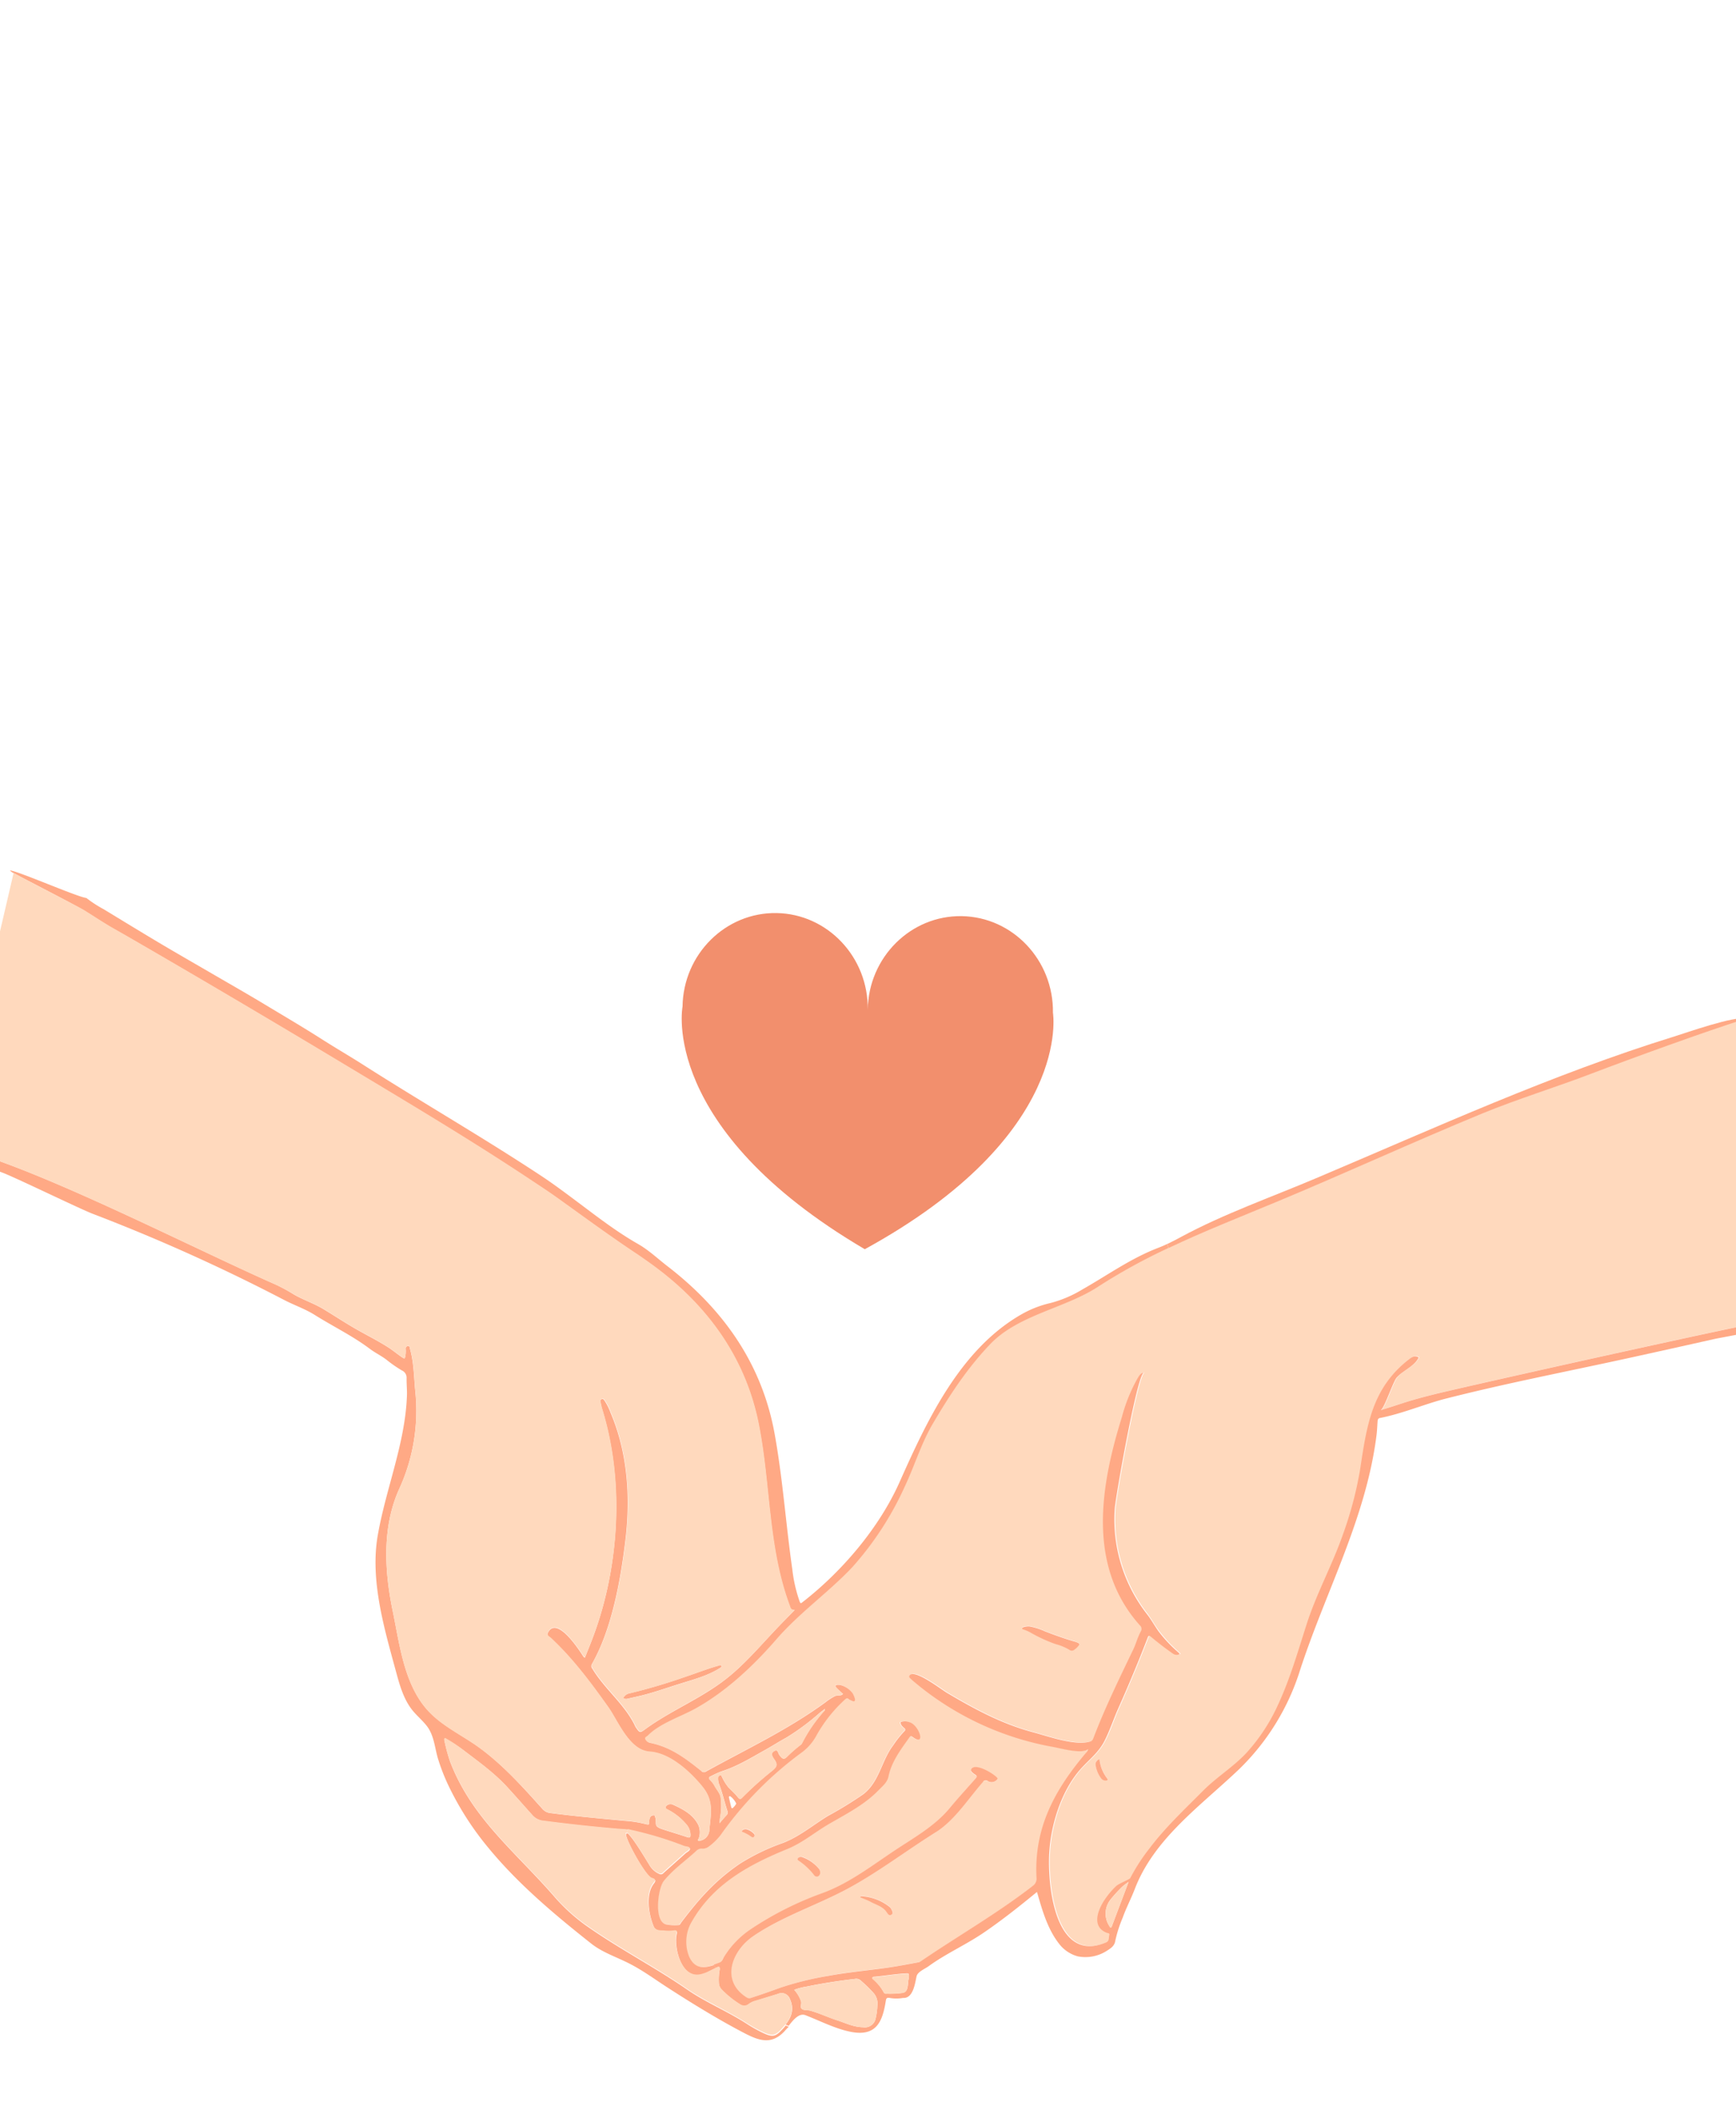 <svg xmlns="http://www.w3.org/2000/svg" viewBox="0 0 400.06 484.31"><defs><style>.cls-1{fill:#ffd9bd;}.cls-2{fill:#ffa985;}.cls-3{fill:#f28f6d;}</style></defs><title>love_icon-02</title><g id="Layer_2" data-name="Layer 2"><g id="_Group_" data-name=" Group "><path class="cls-1" d="M263.76,316.17h0c-.65.09-1,.5-1.3,1.06h0a37.73,37.73,0,0,0-3.75,9.16c-4.92,15.8-8.11,34.34,4.16,48a1.09,1.09,0,0,1,.21,1.37c-.77,1.32-1.09,2.8-1.75,4.17-3.29,6.75-6.58,13.57-9.24,20.57a1,1,0,0,1-.73.65c-3.51,1-9.64-1.21-13-2.11-7.31-1.94-13.61-5.35-20-9.14-1.32-.78-7.58-5.65-8.59-3.94-.22.37.14.57.35.79s.48.43.72.64a68.37,68.37,0,0,0,32,15c1.75.3,6.58,1.71,8.1.53a1.47,1.47,0,0,1-.48.8c-7.34,8.65-12,17.38-11.43,28.74a2,2,0,0,1-.78,1.88c-8.22,6.35-17.23,11.52-25.83,17.39a1.4,1.4,0,0,1-.5.25c-2.48.44-4.95.94-7.44,1.29-4.43.62-8.9,1-13.31,1.84A70.73,70.73,0,0,0,179.58,458c-2.16.78-4.33,1.54-6.52,2.26a1.14,1.14,0,0,1-1.08-.09c-6.06-3.84-3.44-10.74,1.56-14.13,6.83-4.64,15.09-7.24,22.33-11.24,6.87-3.8,13.09-8.53,19.71-12.68,4.41-2.76,7.53-7.82,10.91-11.61a.75.75,0,0,1,1-.24l.06,0a1.64,1.64,0,0,0,2.29-.39l0,0c.37-.41-4.84-3.88-6-2.37-.29.37-.08.63.2.87a2.6,2.6,0,0,0,.57.45c.57.27.51.53.13,1-2,2.26-4,4.53-6,6.85-3.64,4.35-8.78,7.07-13.46,10.25-5,3.42-10,7.13-15.83,9.26a75.67,75.67,0,0,0-16.4,8.25,20.79,20.79,0,0,0-6.24,6.42c-.27.46-.39,1.06-1,1.3s-.92.35-1.37.5c-2.34.77-4.41.9-5.71-1.84a9.15,9.15,0,0,1,.32-7.7c4.83-8.8,12.89-13.34,22.14-17.12,3.84-1.57,6.62-4,10.18-6.08,3.83-2.2,7.83-4.28,10.91-7.46.93-1,2.07-1.85,2.34-3.19.69-3.42,2.86-6.23,4.84-9.06a.53.53,0,0,1,.29-.25.56.56,0,0,1,.41.15c3.29,2.42,1.5-2.82-.74-3.4a2.89,2.89,0,0,0-2,0c0,.66.36,1,.86,1.38.28.24.32.46,0,.73A23.21,23.21,0,0,0,205.8,402c-2.73,3.55-3.17,8.4-6.89,11.28a87.63,87.63,0,0,1-8.14,5c-3.44,2.11-6.53,4.75-10.36,6.23a48.68,48.68,0,0,0-10,4.82c-5.74,3.93-9.37,8.1-13.45,13.47-.19.25-.27.6-.67.63a10.21,10.21,0,0,1-2.8-.14c-3-.63-1.9-8.38-.59-10,2.18-2.66,5.05-4.62,7.55-7a1.68,1.68,0,0,1,1.26-.47,2.16,2.16,0,0,0,1.48-.41,13.72,13.72,0,0,0,2.78-2.67,82.73,82.73,0,0,1,18.64-19,11.64,11.64,0,0,0,3.32-3.69,32.81,32.81,0,0,1,6.71-8.55c.3-.27.51-.46.87-.11a2.14,2.14,0,0,0,.5.27c1.74.93.64-1.25.42-1.63a5.13,5.13,0,0,0-2.87-1.9c-.77-.08-1.58-.06-.68.8.45.44.92.87,1.34,1.26-.55.58-1.3.23-1.89.52a14.21,14.21,0,0,0-2.18,1.42c-8.75,6.4-18.24,10.79-27.62,16-.4.22-.68,0-1-.2-3.73-3-7-5.45-11.79-6.48a1.54,1.54,0,0,1-1.1-.87c-.19-.42.37-.58.61-.83,2.77-2.79,7.49-4.3,10.94-6.19,7.19-4,13.47-10,18.71-16S191,366.73,196.39,361a72.73,72.73,0,0,0,12.09-18.61c2.27-4.81,3.76-9.89,6.48-14.5,3.83-6.5,7.95-12.8,13.25-18.32,6.47-6.72,17.25-8.25,24.86-13.21a135.35,135.35,0,0,1,16.16-8.88c8.17-3.86,16.65-7.2,24.93-10.65,15.87-6.61,31.48-13.8,47.38-20.35,8.29-3.39,16.91-6,25.27-9.22,8.91-3.42,24.92-9.82,34-12.69l10.85,69c-.17-.7-73.87,15.81-80.55,17.47-2.64.65-5.26,1.35-7.84,2.19-1.62.53-3.24,1-5,1.59.86-.27,2.83-6.46,3.74-7.53,1.42-1.67,4.17-2.63,5.06-4.63-.78-.48-1.42-.2-2.16.37-8.76,6.74-9.83,15.56-11.37,25.59a85.37,85.37,0,0,1-3.88,14.82c-2.44,7-6.09,13.6-8.36,20.67-2,6.18-3.77,12.43-6.5,18.36a42.58,42.58,0,0,1-7.48,11.41c-3,3.18-6.83,5.52-9.91,8.63-4.25,4.29-8.72,8.47-12.34,13.27a44.31,44.31,0,0,0-4.42,6.83c-.14.29-2.58,1.2-3.25,1.84a18,18,0,0,0-2.94,3.6c-1.43,2.34-2.6,5.83.78,7.17.31.12.7.12.57.58s.07,1.29-.71,1.62c-11.89,5.08-13.53-13.34-13.13-20.5.37-6.59,2.75-14.48,7.37-19.57,2-2.17,4-3.64,5.38-6.34,1.24-2.4,2.06-5,3.15-7.45,2.4-5.41,4.69-10.86,6.81-16.38.14-.38.3-.52.69-.19,1.63,1.36,3.31,2.67,5.07,3.88a1.46,1.46,0,0,0,1.64.11,5.81,5.81,0,0,0-.42-.43,31.57,31.57,0,0,1-4.51-4.81c-1-1.29-1.72-2.7-2.7-4a35.51,35.51,0,0,1-7.39-24c.1-2.41,5.15-31.07,6.71-31.56ZM255.2,410c.1-.16,0-.29-.11-.42a8.58,8.58,0,0,1-1.71-4.45c-.71.48-1,.88-.89,1.43a6.75,6.75,0,0,0,1.29,3.09,1.28,1.28,0,0,0,1,.49C254.93,410.19,255.11,410.21,255.2,410Zm-6.63-30.93c.25-.26.18-.53-.19-.68s-.6-.25-.92-.35c-2.28-.68-4.52-1.47-6.74-2.34a15,15,0,0,0-3.5-1.11,3.86,3.86,0,0,0-1.4.18.29.29,0,0,0-.28.26c0,.15.15.21.26.26a10.51,10.51,0,0,1,1.51.64,35.44,35.44,0,0,0,5.92,2.74,12.21,12.21,0,0,1,3.16,1.3.91.91,0,0,0,1.16,0,4.26,4.26,0,0,0,1-.85Zm-43.21,62c.53-.3.33-.83.08-1.26a1.84,1.84,0,0,0-.3-.47,11.47,11.47,0,0,0-6.76-2.58l-.1.26c.82.35,1.66.64,2.44,1.06,1.29.7,2.83,1.06,3.68,2.39.26.39.42,1,1,.65ZM189,431.37a1.34,1.34,0,0,0-.42-1.08,8.7,8.7,0,0,0-3.47-2.46,1.07,1.07,0,0,0-1,0c-.34.22-.45.47,0,.74a15.28,15.28,0,0,1,3.52,3.28.79.79,0,0,0,.92.36.9.9,0,0,0,.44-.79ZM173.82,423a.44.44,0,0,0,0-.59,3.63,3.63,0,0,0-1.77-1.09,1.06,1.06,0,0,0-.87.19c-.17.15-.22.38,0,.43a8.88,8.88,0,0,1,2.05,1.14c.21.16.43.23.59,0Z"/><path class="cls-2" d="M386,238.72c2.57-.8,13.81-4.77,16.41-4.07-9.12,2.87-26.62,9.22-35.54,12.64-8.36,3.21-17,5.83-25.27,9.22-15.9,6.55-31.51,13.74-47.38,20.35-8.28,3.45-16.77,6.78-24.93,10.65l-.32-.92c1.09-.51,2.16-1.08,3.22-1.65,9.85-5.31,20.8-9.15,31.13-13.53C330.66,259.85,357.49,247.54,386,238.72Z"/><path class="cls-2" d="M260.08,433.53a14,14,0,0,0-1.45,1.1,32.22,32.22,0,0,0-2.74,3,5.2,5.2,0,0,0-.28,6c.1.15.15.4.37.38s.23-.25.3-.42ZM198.88,467a2.53,2.53,0,0,0,2.86-1.8,15.49,15.49,0,0,0,.45-3.19,3.64,3.64,0,0,0-.9-2.91,34.29,34.29,0,0,0-2.87-2.8,1.52,1.52,0,0,0-1.4-.43c-3.72.44-7.41,1-11.07,1.76a15.06,15.06,0,0,0-2.92.75,7.63,7.63,0,0,1,1.56,2.62c.2.61-.3,1.41.21,1.79s1.32.21,2,.41c2.14.62,4.14,1.57,6.25,2.25C194.95,466.08,196.78,467,198.88,467Zm6.17-6.74c-.58-.1-.82,0-.91.63-.72,4.53-2,8.28-7.85,7.22-3.65-.66-7.24-2.55-10.69-3.88-1.45-.56-2.83,1.12-3.85,2.46l-.71-.3c1.45-1.78,2-3.7,1-5.87a2,2,0,0,0-2.52-1.27l-.22.08L174,461a4.45,4.45,0,0,0-1.52.76,1.6,1.6,0,0,1-1.79.11,22.34,22.34,0,0,1-4.4-3.53,2.33,2.33,0,0,1-.61-1.35,12.44,12.44,0,0,1,.17-3.22c.05-.67-.14-.75-.7-.47l-.23.11-.44-.82c.45-.15.91-.32,1.37-.5.61-.24.73-.84,1-1.3a20.79,20.79,0,0,1,6.24-6.42,75.67,75.67,0,0,1,16.4-8.25c5.83-2.13,10.78-5.84,15.83-9.26,4.68-3.18,9.82-5.9,13.46-10.25,1.94-2.32,4-4.59,6-6.85.37-.42.43-.68-.13-1a2.6,2.6,0,0,1-.57-.45c-.28-.24-.49-.5-.2-.87,1.21-1.51,6.41,2,6,2.37a1.64,1.64,0,0,1-2.27.47l0,0a.75.75,0,0,0-1.05.14l0,.06c-3.38,3.8-6.5,8.85-10.91,11.61-6.63,4.15-12.84,8.89-19.71,12.68-7.24,4-15.5,6.59-22.33,11.24-5,3.4-7.62,10.3-1.56,14.13a1.14,1.14,0,0,0,1.08.09c2.19-.71,4.36-1.47,6.52-2.26A70.73,70.73,0,0,1,191,455.16c4.4-.82,8.87-1.21,13.31-1.84,2.49-.35,5-.84,7.44-1.29a1.4,1.4,0,0,0,.5-.25c8.59-5.86,17.6-11,25.83-17.39a2,2,0,0,0,.78-1.88c-.57-11.36,4.09-20.08,11.43-28.74a1.47,1.47,0,0,0,.48-.8c-1.52,1.18-6.35-.23-8.1-.53a68.37,68.37,0,0,1-32-15c-.24-.21-.5-.41-.72-.64s-.57-.41-.35-.79c1-1.71,7.27,3.16,8.59,3.94,6.41,3.8,12.71,7.21,20,9.14,3.4.9,9.53,3.14,13,2.11a1,1,0,0,0,.73-.65c2.66-7,6-13.82,9.24-20.57.66-1.36,1-2.84,1.75-4.17a1.09,1.09,0,0,0-.21-1.37c-12.27-13.66-9.08-32.2-4.16-48a37.73,37.73,0,0,1,3.75-9.16h0c.36-.56.66-1,1.3-1.06-1.56.49-6.61,29.15-6.71,31.56a35.51,35.51,0,0,0,7.39,24c1,1.26,1.76,2.67,2.7,4a31.57,31.57,0,0,0,4.51,4.81,5.82,5.82,0,0,1,.42.43,1.46,1.46,0,0,1-1.64-.11c-1.76-1.21-3.43-2.52-5.07-3.88-.39-.33-.54-.19-.69.19-2.11,5.51-4.41,11-6.81,16.38-1.09,2.46-1.91,5-3.15,7.45-1.39,2.7-3.41,4.17-5.38,6.34-4.61,5.09-7,13-7.37,19.57-.4,7.16,1.24,25.57,13.13,20.5.78-.33.55-1.06.71-1.62s-.26-.46-.57-.58c-3.39-1.33-2.21-4.83-.78-7.17a18,18,0,0,1,2.94-3.6c.67-.64,3.11-1.55,3.25-1.84a44.31,44.31,0,0,1,4.42-6.83c3.62-4.8,8.09-9,12.34-13.27,3.08-3.11,6.9-5.45,9.91-8.63a42.58,42.58,0,0,0,7.48-11.41c2.73-5.93,4.52-12.18,6.5-18.36,2.27-7.07,5.92-13.65,8.36-20.67a85.37,85.37,0,0,0,3.93-14.81c1.54-10,2.61-18.85,11.37-25.59.74-.57,1.38-.85,2.16-.37-.88,2-3.63,3-5.06,4.63-.91,1.07-2.88,7.26-3.74,7.53,1.77-.56,3.4-1.06,5-1.59,2.58-.84,5.2-1.54,7.84-2.19,6.68-1.66,80.37-18.17,80.55-17.47.49,2-14.16,4.33-16.52,4.86q-10,2.25-20,4.44c-14.13,3.09-28.43,5.84-42.38,9.42-4.84,1.32-9.75,3.38-14.66,4.33-.42.08-.49.44-.51.8-.07,1-.11,2.1-.24,3.14-2.46,19.51-12,36.47-17.9,55a54.46,54.46,0,0,1-13.81,22c-8.88,8.46-19.52,15.9-24,27.56-.86,2.24-2,4.38-2.8,6.64a29.14,29.14,0,0,0-1.7,5.32c-.18,1.2-1.12,1.74-1.94,2.27a9.11,9.11,0,0,1-6.7,1.28,8.11,8.11,0,0,1-4.38-3c-2.48-3.2-3.73-7.34-4.81-11.12-.05-.2-.12-.39-.22-.71-3.93,3.23-7.92,6.4-12.14,9.29S218.06,450,214,452.95c-.91.66-2.52,1.27-2.77,2.31-.34,1.39-.72,5.18-3.13,5a8.81,8.81,0,0,1-3.07,0Zm-.75-1a20.84,20.84,0,0,0,3.7-.17,1.22,1.22,0,0,0,1-.82c.34-.88.19-1.83.45-2.53.08-1.22.08-1.18-1-1.11-2.31.14-4.58.53-6.87.74-.19,0-.43,0-.51.17s.14.31.26.44a11,11,0,0,1,2.33,3,.59.59,0,0,0,.63.3Z"/><path class="cls-1" d="M255.61,443.65a5.2,5.2,0,0,1,.28-6,32.22,32.22,0,0,1,2.74-3,14,14,0,0,1,1.45-1.1l-3.8,10.06c-.06.17-.08.41-.3.42S255.66,443.79,255.61,443.65Z"/><path class="cls-2" d="M255.1,409.63c.09.13.21.26.11.42s-.27.15-.44.14a1.28,1.28,0,0,1-1-.49,6.75,6.75,0,0,1-1.29-3.09c-.1-.55.18-1,.89-1.43A8.58,8.58,0,0,0,255.1,409.63Z"/><path class="cls-2" d="M248.38,378.44c.37.15.44.42.19.68a4.26,4.26,0,0,1-1,.93.91.91,0,0,1-1.16,0,12.21,12.21,0,0,0-3.16-1.3,35.44,35.44,0,0,1-5.92-2.74,10.51,10.51,0,0,0-1.51-.64.25.25,0,0,1-.26-.26c0-.17.15-.22.28-.26a3.86,3.86,0,0,1,1.4-.18,15,15,0,0,1,3.5,1.11c2.21.86,4.45,1.66,6.74,2.34A5.39,5.39,0,0,1,248.38,378.44Z"/><path class="cls-1" d="M209.44,455.78c-.26.71-.12,1.65-.45,2.53a1.22,1.22,0,0,1-1,.82,20.84,20.84,0,0,1-3.7.17.59.59,0,0,1-.63-.3,11,11,0,0,0-2.42-2.94c-.12-.13-.35-.25-.26-.44s.32-.15.51-.17c2.29-.2,4.57-.6,6.87-.74C209.52,454.61,209.52,454.56,209.44,455.78Z"/><path class="cls-1" d="M201.29,459.12a3.64,3.64,0,0,1,.9,2.91,15.49,15.49,0,0,1-.45,3.19,2.53,2.53,0,0,1-2.86,1.8c-2.1-.06-3.93-.94-5.85-1.55-2.11-.67-4.11-1.63-6.25-2.25-.67-.19-1.49,0-2-.41s0-1.17-.21-1.79A7.63,7.63,0,0,0,183,458.4a15.06,15.06,0,0,1,2.92-.75c3.67-.71,7.35-1.32,11.07-1.76a1.52,1.52,0,0,1,1.4.43A34.29,34.29,0,0,1,201.29,459.12Z"/><path class="cls-2" d="M198.37,436.82a11.47,11.47,0,0,1,6.76,2.58,1.84,1.84,0,0,1,.3.47c.25.44.45,1-.08,1.26s-.74-.26-1-.6c-.86-1.33-2.39-1.69-3.68-2.39-.78-.42-1.63-.72-2.44-1.06Z"/><path class="cls-2" d="M188.59,430.35a1.34,1.34,0,0,1,.42,1.08.9.9,0,0,1-.52.84.79.79,0,0,1-.92-.36,15.28,15.28,0,0,0-3.52-3.28c-.4-.26-.29-.52,0-.74a1.07,1.07,0,0,1,1,0A8.7,8.7,0,0,1,188.59,430.35Z"/><path class="cls-2" d="M166.32,409.24a12.07,12.07,0,0,0,1.48,2.44c.73.78,1.55,1.48,2.2,2.31.41.53.65.54,1.06.08a78.11,78.11,0,0,1,7-6.25c1.07-.94,1.14-1.42.31-2.61a3,3,0,0,1-.45-.84c-.16-.54.21-.87.64-1.06s.69.11.8.52a2.66,2.66,0,0,0,.61.92c.47.55.82.5,1.33,0a31.52,31.52,0,0,1,3.23-2.83,1.3,1.3,0,0,0,.33-.44,34.59,34.59,0,0,1,5-7.27c.12-.13.31-.23.23-.53-.45.34-.89.65-1.3,1a53.6,53.6,0,0,1-7.57,5.6c-1.58.86-3.09,1.83-4.65,2.71-3.35,1.86-6.6,3.9-10.32,5.08a25.34,25.34,0,0,0-2.46,1.12c-.49.21-.52.44-.17.82a6,6,0,0,1,1,1.28c.5,1,1.42,1.86,1.49,3a15.29,15.29,0,0,1-.14,4.33,11.71,11.71,0,0,0-.14,1.38c.64-.74,1.1-1.31,1.61-1.85a.83.83,0,0,0,.2-.93c-.68-2.08-1.15-4.22-1.95-6.27a4.61,4.61,0,0,1-.24-1.39.62.62,0,0,1,.53-.63C166.21,408.91,166.24,409.1,166.32,409.24Zm14.49,58.67c-3.06,3.29-6,2.17-9.49.34-6-3.14-12.12-6.9-17.92-10.67-2.66-1.73-5.23-3.61-8.06-5.08-3-1.59-6.39-2.62-9.09-4.76-8.34-6.59-16.77-13.66-23.56-21.89a68.83,68.83,0,0,1-8.89-13.59,45.56,45.56,0,0,1-2.93-7.33c-.71-2.49-.87-5.24-2.55-7.37-1-1.27-2.27-2.32-3.28-3.57-2-2.5-2.9-5.66-3.73-8.72-2.72-10-6.07-21.15-4.26-31.56,1.9-10.93,6.44-21.44,6.74-32.61,0-1.24-.12-2.47-.09-3.71a1.82,1.82,0,0,0-1.1-1.69A30.36,30.36,0,0,1,89,313.19c-1.21-.91-2.61-1.58-3.81-2.49-4-3-8.49-5.16-12.69-7.8-2.2-1.38-4.69-2.22-7-3.42a420.88,420.88,0,0,0-44.11-19.85c-3.08-1.18-17.93-8.43-21-9.56-3.26-1.19-6.6-2.2-9.9-3.28-.7-.23-1.41-.43-2.11-.65l.23-2.52c2.61,1.14,5.38,1.85,8.08,2.75,19.22,6.41,48.61,21.5,67,29.62a44,44,0,0,1,4.08,2.24c2.12,1.22,4.48,2,6.6,3.25,2.54,1.52,5,3.16,7.56,4.63s5,2.67,7.38,4.18c1.1.69,2.1,1.53,3.17,2.27.87.6.82.54,1-.66a6.79,6.79,0,0,0,0-1.18.58.58,0,0,1,.53-.63h0c.44,0,.38.3.46.59.92,3.24.91,6.6,1.24,9.91A43.12,43.12,0,0,1,92,343c-4,8.82-3.41,19-1.46,28.31,1.6,7.69,2.62,17.16,8.47,23.15,3.39,3.47,8.05,5.54,11.93,8.47,5.37,4.07,9.68,8.92,14.13,13.86a2.78,2.78,0,0,0,1.79.88c5.68.74,11.4,1.24,17.11,1.79a26.35,26.35,0,0,1,5,.8c.19,0,.42.1.55,0a.46.46,0,0,0,.08-.31,2.49,2.49,0,0,1,.25-1.36,1,1,0,0,1,1-.38c.76,1.88-.51,2.4,1.73,3.16,1.89.64,3.82,1.18,5.71,1.83.76.26.84,0,.82-.61a3.77,3.77,0,0,0-1-2.37,13.63,13.63,0,0,0-4.17-3.31c-.24-.12-.54-.21-.53-.53s.29-.5.55-.64a1.27,1.27,0,0,1,1.12,0c2.34,1.06,4.58,2.25,5.8,4.59a4.21,4.21,0,0,1,.13,3.23c0,.15-.35.26-.09.45s.35,0,.55,0a2.6,2.6,0,0,0,2-2.54c.37-3.82,1-6.7-1.66-9.89s-7.42-7.67-12.1-8-7.25-7-9.51-10.21c-4-5.61-8.19-11.29-13.29-16-.35-.32-1-.53-.66-1.19,2-4.15,7.23,3.92,8.19,5.44.05.08.16.13.34.28l1.26-3.16c6.66-16.66,8-37,2.71-54.12-.17-.55-.27-1.12-.4-1.68a.49.49,0,0,1,.31-.62h0c.3-.11.46.07.61.28a13,13,0,0,1,1.43,2.82c4,9.4,4.62,19.71,3.39,29.69-1.11,9-3.09,20.19-7.7,28.27a.87.87,0,0,0,.1,1c2.8,4.69,7.45,8.21,9.81,13.12a2.78,2.78,0,0,0,.17.35c1,1.46,1,1.41,2.44.35,5.9-4.25,12.83-7,18.54-11.53,4.34-3.41,8.26-8.11,12.08-12.08,1.13-1.18,2.29-2.34,3.58-3.66-1,0-1-.53-1.18-1.06-5-13.4-4.36-27.84-7.1-41.67-2.93-14.83-11.32-26.89-23.74-36.17-1.31-1-2.66-1.92-4-2.85-6.24-4.13-12.27-8.56-18.33-12.9-2-1.46-4.14-2.85-6.24-4.24-13-8.6-26.3-16.58-39.63-24.62Q59,233,34.91,219c-2.88-1.68-5.77-3.36-8.68-5-2.32-1.31-4.52-2.8-6.79-4.2-1.45-1-14.78-7.8-16.31-8.68a2.13,2.13,0,0,1-.84-.61c1.92.16,15.68,6.19,17.61,6.35a27.73,27.73,0,0,0,4,2.6c4.2,2.56,8.4,5.12,12.62,7.64,3.78,2.25,7.6,4.44,11.41,6.65,4.27,2.49,8.57,4.93,12.81,7.48,4.54,2.73,9.1,5.41,13.57,8.26,3.13,2,6.35,3.86,9.48,5.86C97.34,254,111.27,262,124.66,270.84c2.46,1.62,4.83,3.37,7.19,5.13,4.94,3.67,9.76,7.51,15.16,10.59,2.57,1.46,4.66,3.5,7,5.28,13,10.08,21.64,22.66,24.5,38.45,1.87,10.3,2.59,20.83,4.07,31.18A33.93,33.93,0,0,0,184.3,369c.17.42.31.35.56.15,9.21-7.13,17.76-17.23,22.42-27.67,6.18-13.84,13.76-30.38,27.91-38.58a24.49,24.49,0,0,1,6.83-2.71,27.42,27.42,0,0,0,7.37-3.12c5.94-3.36,11.1-7.14,17.57-9.63.68-.26,1.35-.55,2-.86l.32.92a135.35,135.35,0,0,0-16.16,8.88c-7.6,5-18.39,6.49-24.86,13.21-5.3,5.52-9.42,11.82-13.25,18.32-2.72,4.61-4.21,9.69-6.48,14.5A72.73,72.73,0,0,1,196.45,361c-5.4,5.75-12.24,10.55-17.49,16.6s-11.53,12-18.71,16c-3.45,1.9-8.18,3.4-10.94,6.19-.24.25-.8.41-.61.83a1.54,1.54,0,0,0,1.1.87c4.77,1,8.06,3.49,11.79,6.48a.83.83,0,0,0,1,.2c9.38-5.21,18.87-9.61,27.62-16a14.21,14.21,0,0,1,2.18-1.42c.59-.29,1.34.06,1.89-.52-.42-.4-.89-.82-1.34-1.26-.9-.86-.08-.88.68-.8a5.13,5.13,0,0,1,2.87,1.9c.22.38,1.32,2.56-.42,1.63a2.14,2.14,0,0,1-.5-.27c-.36-.36-.58-.16-.87.11a32.81,32.81,0,0,0-6.71,8.55,11.64,11.64,0,0,1-3.32,3.69,82.73,82.73,0,0,0-18.64,19,13.72,13.72,0,0,1-2.78,2.67,2.16,2.16,0,0,1-1.48.41,1.68,1.68,0,0,0-1.26.47c-2.49,2.34-5.37,4.29-7.55,7-1.31,1.61-2.38,9.36.59,10a10.21,10.21,0,0,0,2.8.14c.4,0,.48-.38.67-.63,4.08-5.37,7.71-9.54,13.45-13.47a48.68,48.68,0,0,1,10-4.82c3.82-1.49,6.92-4.13,10.36-6.23a87.63,87.63,0,0,0,8.14-5c3.72-2.88,4.16-7.73,6.89-11.28a23.21,23.21,0,0,1,2.54-3.21.43.43,0,0,0,0-.73c-.5-.43-.87-.72-.86-1.38a2.89,2.89,0,0,1,2,0c2.24.58,4,5.82.74,3.4a.56.56,0,0,0-.41-.15.53.53,0,0,0-.29.25c-2,2.83-4.15,5.64-4.84,9.06-.27,1.34-1.42,2.24-2.34,3.19-3.08,3.17-7.07,5.25-10.91,7.46-3.55,2-6.33,4.51-10.18,6.08-9.24,3.78-17.31,8.33-22.14,17.12a9.15,9.15,0,0,0-.32,7.7c1.3,2.75,3.37,2.62,5.71,1.84l.44.82-1.53.76a8.07,8.07,0,0,1-2,.73c-4.5.94-6.27-6.59-5.49-9.54.14-.53-.08-.64-.59-.57a8.39,8.39,0,0,1-2.41,0c-.88,0-1.88,0-2.33-1.06-1.09-2.61-2-7.35.06-9.93.56-.7.26-.93-.38-1.11-1.58-.45-6.65-9.89-6-10.34a.35.35,0,0,1,.23-.07c.19,0,.33.21.45.34a19.76,19.76,0,0,1,1.44,1.9c1.1,1.59,2.09,3.25,3.11,4.89a4.92,4.92,0,0,0,2.37,2.2.75.75,0,0,0,.93-.16c1.68-1.52,3.38-3,5.07-4.54.4-.35,1.13-.65,1.07-1.09s-.88-.35-1.35-.54a83.48,83.48,0,0,0-12.17-3.67c-.26-.06-.54-.11-.81-.15-.79-.1-1.6-.12-2.39-.19q-8.43-.73-16.82-1.82a4,4,0,0,1-2.66-1.25c-2-2.22-3.93-4.44-5.94-6.63-3-3.25-6.61-5.82-10.12-8.5a32.59,32.59,0,0,0-3.77-2.4c-.14-.08-.29-.21-.46-.13s-.12.23-.09.36a43.59,43.59,0,0,0,1.25,4.69c4.93,13.06,15,20.84,23.93,31.09a42,42,0,0,0,7.28,6.7c7.59,5.39,15.83,9.6,23.47,14.87,4.34,3,9.28,5,13.71,7.87a32.91,32.91,0,0,0,3.92,2.19c2,.92,2.75.76,4.08-.65a10.51,10.51,0,0,0,1-1.13l.71.3a12.13,12.13,0,0,0-1,1.05ZM168.87,416.5a3.75,3.75,0,0,0,.8-1,4.4,4.4,0,0,0-1.41-1.72c-.23,0-.31.1-.28.28.17.77.35,1.53.54,2.29C168.56,416.48,168.72,416.66,168.87,416.5Z"/><path class="cls-2" d="M173.79,422.5a.44.44,0,0,1,0,.59c-.15.25-.38.18-.58.08a8.88,8.88,0,0,0-2.05-1.14c-.25,0-.2-.28,0-.43a1.06,1.06,0,0,1,.87-.19A3.63,3.63,0,0,1,173.79,422.5Z"/><path class="cls-1" d="M189.91,394.24a34.59,34.59,0,0,0-5,7.27,1.3,1.3,0,0,1-.33.44,31.52,31.52,0,0,0-3.23,2.83c-.51.47-.87.53-1.33,0a2.66,2.66,0,0,1-.61-.92c-.12-.41-.34-.73-.8-.52s-.8.53-.64,1.06a3,3,0,0,0,.45.84c.84,1.19.76,1.67-.31,2.61a78.11,78.11,0,0,0-7,6.25c-.4.45-.65.44-1.06-.08-.65-.83-1.48-1.53-2.2-2.31a12.07,12.07,0,0,1-1.48-2.44c-.08-.14-.11-.33-.32-.28a.62.62,0,0,0-.53.63,4.61,4.61,0,0,0,.14,1.38c.79,2,1.27,4.18,1.95,6.27a.83.83,0,0,1-.2.93c-.51.54-1,1.11-1.61,1.85a11.71,11.71,0,0,1,.14-1.38,15.29,15.29,0,0,0,.14-4.33c-.07-1.18-1-2-1.49-3a6,6,0,0,0-1-1.28c-.35-.38-.32-.61.17-.82a25.34,25.34,0,0,1,2.46-1.12c3.73-1.17,7-3.22,10.32-5.08,1.57-.87,3.07-1.85,4.65-2.71a53.6,53.6,0,0,0,7.57-5.6c.41-.33.85-.64,1.3-1C190.22,394,190,394.11,189.91,394.24Z"/><path class="cls-2" d="M165.74,384.37c-2.84,1.75-6.08,2.57-9.24,3.57-3,.93-5.92,2-9,2.73-1.12.27-2.24.51-3.16.72-.37-.06-.57,0-.65-.2s.07-.3.17-.41a2,2,0,0,1,1.09-.67,133.73,133.73,0,0,0,13.22-3.92c2.31-.77,4.58-1.66,6.93-2.35l.32-.09c.28-.09.67-.27.81,0S166,384.21,165.74,384.37Z"/><path class="cls-1" d="M163.49,421.43a2.6,2.6,0,0,1-2,2.54c-.19,0-.38.14-.55,0s0-.3.09-.45a4.21,4.21,0,0,0-.13-3.23c-1.23-2.34-3.47-3.52-5.8-4.59a1.27,1.27,0,0,0-1.12,0c-.26.14-.54.32-.55.64s.29.41.53.53a13.63,13.63,0,0,1,4.17,3.31,3.77,3.77,0,0,1,1,2.37c0,.61-.06.88-.82.61-1.88-.65-3.81-1.19-5.71-1.83-2.24-.76-1-1.28-1.73-3.16a1,1,0,0,0-1,.38,2.49,2.49,0,0,0-.25,1.36.46.46,0,0,1-.08.31c-.13.14-.36.09-.55,0a26.35,26.35,0,0,0-5-.8c-5.71-.55-11.43-1-17.11-1.79a2.78,2.78,0,0,1-1.79-.88c-4.43-4.87-8.78-9.75-14.15-13.75-3.88-2.94-8.54-5-11.93-8.47-5.85-6-6.87-15.47-8.47-23.15C88.59,362,88,351.85,92,343a43.12,43.12,0,0,0,3.73-22.43c-.33-3.31-.31-6.66-1.24-9.91-.08-.28,0-.62-.46-.59a.58.58,0,0,0-.54.62h0a6.79,6.79,0,0,1,0,1.18c-.19,1.2-.14,1.26-1,.66-1.07-.74-2.07-1.58-3.17-2.27-2.39-1.51-4.92-2.78-7.38-4.18s-5-3.11-7.56-4.63c-2.12-1.26-4.47-2-6.6-3.25A44,44,0,0,0,63.66,296c-18.37-8.12-47.76-23.2-67-29.62-2.7-.9-5.47-1.61-8.08-2.75L3.13,201.12c1.51.91,14.86,7.68,16.36,8.61,2.27,1.4,4.47,2.89,6.79,4.2,2.91,1.65,5.79,3.33,8.68,5q24.09,14,48,28.41c13.33,8,26.68,16,39.63,24.62,2.1,1.39,4.2,2.77,6.24,4.24,6.05,4.34,12.09,8.78,18.33,12.9,1.34.93,2.69,1.87,4,2.85,12.43,9.28,20.81,21.34,23.74,36.17,2.73,13.83,2.12,28.27,7.1,41.67.2.53.22,1.1,1.18,1.06-1.29,1.31-2.44,2.48-3.58,3.66-3.81,4-7.73,8.67-12.08,12.08-5.72,4.49-12.64,7.28-18.54,11.53-1.47,1.06-1.43,1.11-2.44-.35a2.78,2.78,0,0,1-.17-.35c-2.36-4.92-7-8.44-9.81-13.12a.87.87,0,0,1-.1-1c4.61-8.07,6.59-19.23,7.7-28.27,1.23-10,.58-20.29-3.39-29.69a13,13,0,0,0-1.43-2.82c-.15-.2-.31-.39-.61-.28a.49.49,0,0,0-.35.6v0c.14.56.23,1.13.4,1.68,5.33,17.1,3.95,37.46-2.71,54.12l-1.26,3.16c-.18-.14-.29-.19-.34-.28-1-1.52-6.21-9.59-8.19-5.44-.31.66.32.87.66,1.19,5.1,4.73,9.32,10.41,13.29,16,2.26,3.19,4.79,9.9,9.51,10.21s9.37,4.66,12.1,8S163.86,417.61,163.49,421.43Zm2.25-37.07c.25-.15.67-.29.53-.59s-.52-.12-.81,0l-.32.09c-2.34.69-4.62,1.57-6.93,2.35A133.73,133.73,0,0,1,145,390.13a2,2,0,0,0-1.09.67c-.1.12-.24.24-.17.41s.27.13.65.2l3.16-.72c3-.73,6-1.79,9-2.73s6.36-1.85,9.2-3.59Z"/><path class="cls-1" d="M158.92,425.73c.06.45-.68.74-1.07,1.09-1.68,1.52-3.39,3-5.07,4.54a.75.75,0,0,1-.93.16,4.92,4.92,0,0,1-2.37-2.2c-1-1.64-2-3.3-3.11-4.89a19.76,19.76,0,0,0-1.44-1.9c-.12-.14-.27-.33-.45-.34l.11-.82a3.62,3.62,0,0,1,.81.15,83.48,83.48,0,0,1,12.17,3.67C158,425.38,158.86,425.32,158.92,425.73Z"/><path class="cls-1" d="M144.25,422.25c-.63.45,4.43,9.89,6,10.34.64.18.95.42.38,1.11-2.1,2.58-1.14,7.32-.06,9.93.45,1.08,1.45,1.07,2.33,1.06a8.39,8.39,0,0,0,2.41,0c.51-.06.73,0,.59.57-.78,3,1,10.48,5.49,9.54a8.07,8.07,0,0,0,2-.73l1.53-.76.23-.11c.56-.28.76-.2.7.47a12.44,12.44,0,0,0-.17,3.22,2.33,2.33,0,0,0,.61,1.35,22.34,22.34,0,0,0,4.4,3.53,1.6,1.6,0,0,0,1.79-.11,4.45,4.45,0,0,1,1.52-.76l5.27-1.59A2,2,0,0,1,182,460.5c1,2.17.45,4.09-1,5.87-.32.4-.69.75-1,1.13-1.33,1.41-2.09,1.57-4.08.65A32.91,32.91,0,0,1,172,466c-4.43-2.84-9.36-4.88-13.71-7.87-7.65-5.27-15.88-9.48-23.47-14.87a42,42,0,0,1-7.28-6.7c-9-10.25-19-18-23.93-31.09a43.59,43.59,0,0,1-1.25-4.69c0-.12,0-.29.09-.36s.32,0,.46.13a32.59,32.59,0,0,1,3.74,2.49c3.51,2.69,7.14,5.25,10.12,8.5,2,2.19,4,4.41,5.94,6.63a4,4,0,0,0,2.66,1.25q8.39,1.1,16.82,1.82c.79.07,1.6.09,2.39.19l-.11.82A.35.35,0,0,0,144.25,422.25Z"/></g><path class="cls-3" d="M242.65,233.31c.17-12.1-9.26-22.06-21-22.26s-21.5,9.45-21.68,21.55c.17-12.1-9.26-22.06-21-22.26s-21.51,9.45-21.68,21.55c0,0-5.49,28,42,55.89C247.35,261.46,242.65,233.31,242.65,233.31Z"/></g></svg>